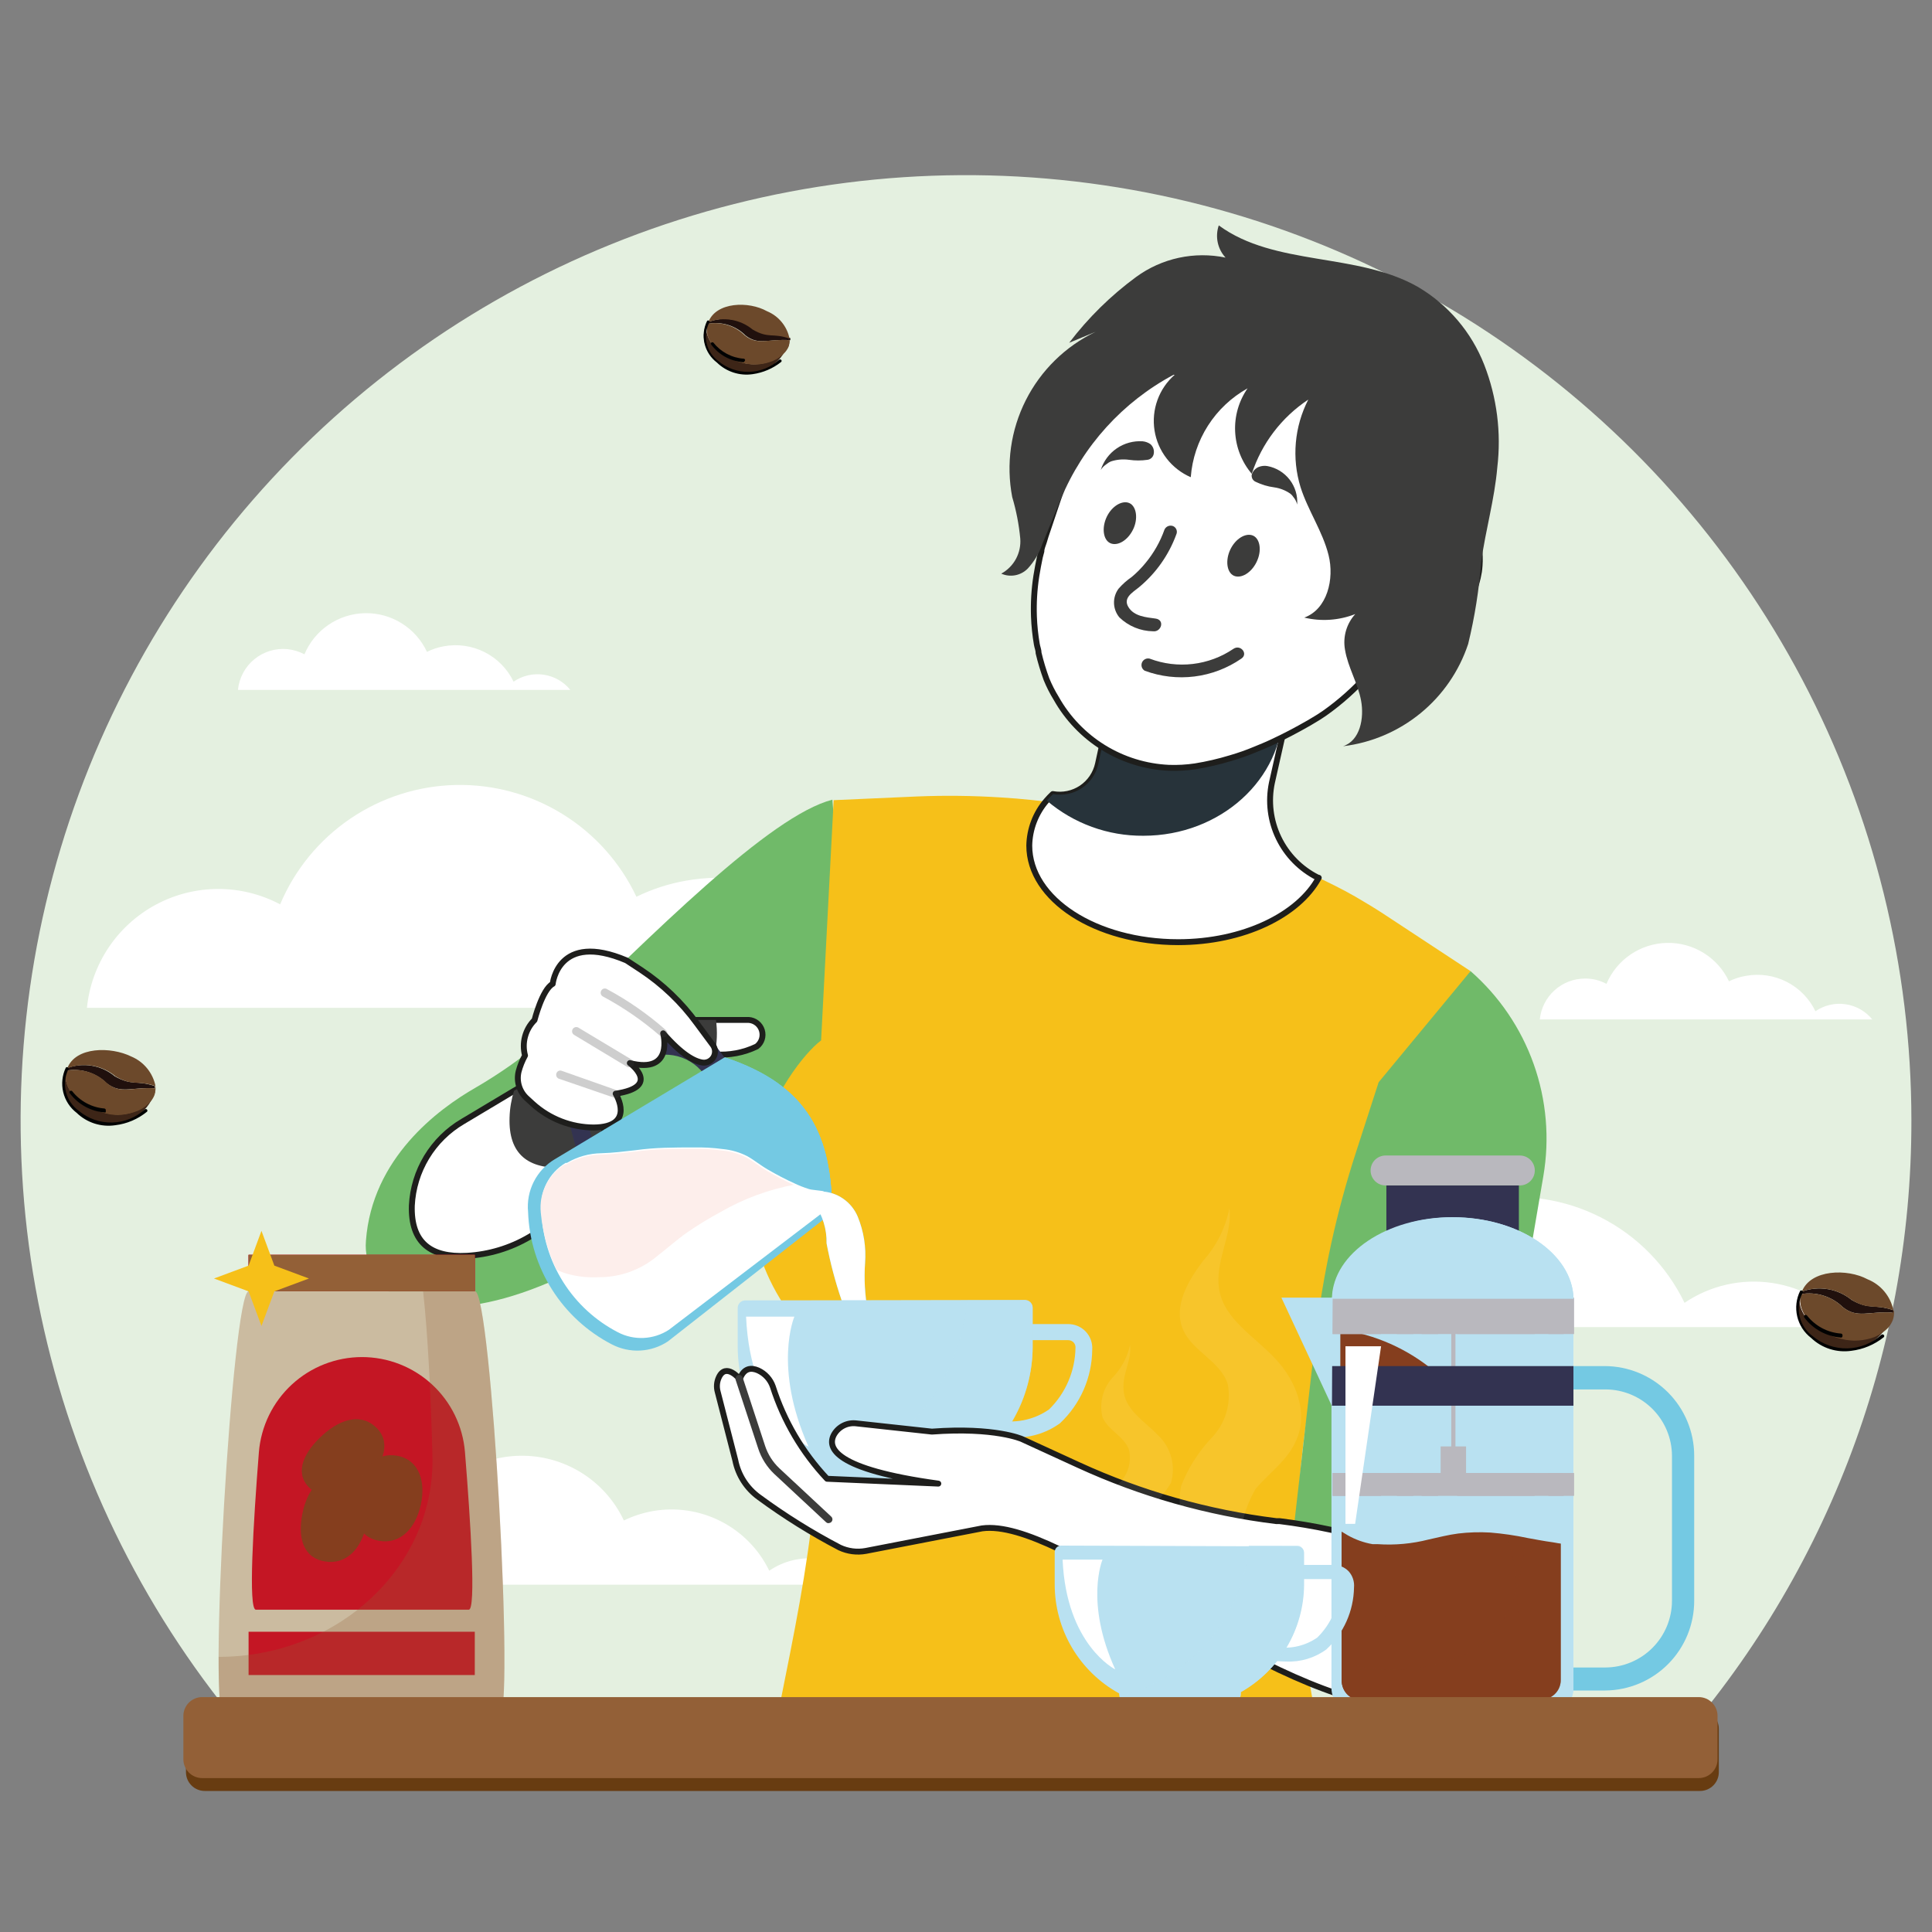<svg width="164" height="164" viewBox="0 0 164 164" fill="none" xmlns="http://www.w3.org/2000/svg">
<rect x="0" y="0" width="164" height="164" fill="#808080" stroke="none"/>
<path d="M162.251 95.106C162.276 115.099 154.817 134.376 141.341 149.144H22.659C13.882 139.504 7.586 127.87 4.315 115.249C1.045 102.628 0.899 89.4 3.889 76.71C6.88 64.019 12.917 52.249 21.479 42.417C30.041 32.584 40.87 24.986 53.029 20.279C65.187 15.572 78.31 13.899 91.26 15.403C104.211 16.908 116.6 21.545 127.356 28.914C138.112 36.282 146.91 46.161 152.99 57.694C159.07 69.228 162.249 82.069 162.251 95.106Z" fill="#E4F0E0"/>
<path d="M89.462 85.553H7.38C7.563 83.724 8.193 81.968 9.214 80.439C10.236 78.911 11.618 77.657 13.238 76.789C14.859 75.921 16.668 75.465 18.506 75.46C20.345 75.456 22.156 75.905 23.78 76.766C25.022 73.817 27.091 71.291 29.738 69.493C32.384 67.695 35.495 66.702 38.694 66.634C41.893 66.566 45.043 67.426 47.763 69.11C50.484 70.794 52.658 73.23 54.024 76.123C55.356 75.471 56.773 75.011 58.234 74.757C61.654 74.146 65.18 74.668 68.275 76.244C71.371 77.821 73.868 80.365 75.385 83.49C77.562 82.018 80.211 81.417 82.81 81.804C85.409 82.191 87.768 83.539 89.421 85.581L89.462 85.553Z" fill="white"/>
<path d="M156.989 112.654H74.907C75.09 110.825 75.72 109.069 76.741 107.54C77.763 106.012 79.145 104.758 80.765 103.89C82.386 103.022 84.195 102.566 86.033 102.562C87.872 102.557 89.683 103.006 91.307 103.867C92.538 100.895 94.607 98.345 97.262 96.529C99.918 94.714 103.044 93.711 106.261 93.643C109.477 93.575 112.643 94.444 115.373 96.146C118.103 97.847 120.278 100.307 121.633 103.224C122.965 102.572 124.382 102.112 125.843 101.858C129.263 101.242 132.791 101.762 135.888 103.339C138.984 104.916 141.48 107.463 142.994 110.591C145.173 109.118 147.825 108.516 150.426 108.904C153.027 109.291 155.388 110.639 157.044 112.682L156.989 112.654Z" fill="white"/>
<path d="M48.421 58.562H20.199C20.3 57.545 20.799 56.61 21.588 55.962C22.378 55.313 23.392 55.005 24.409 55.104C24.91 55.158 25.397 55.306 25.844 55.541C26.269 54.524 26.98 53.653 27.892 53.033C28.803 52.413 29.875 52.072 30.977 52.05C32.079 52.028 33.164 52.327 34.099 52.911C35.034 53.494 35.779 54.337 36.244 55.336C36.7 55.104 37.188 54.943 37.693 54.858C38.87 54.644 40.086 54.822 41.152 55.365C42.219 55.908 43.077 56.786 43.597 57.865C44.342 57.352 45.254 57.14 46.148 57.272C47.044 57.404 47.855 57.869 48.421 58.575V58.562Z" fill="white"/>
<path d="M158.943 86.537H130.708C130.803 85.585 131.249 84.703 131.959 84.061C132.668 83.419 133.592 83.065 134.548 83.066C135.183 83.058 135.809 83.213 136.366 83.517C136.794 82.504 137.506 81.637 138.417 81.02C139.327 80.402 140.396 80.062 141.495 80.039C142.595 80.015 143.677 80.311 144.613 80.889C145.548 81.468 146.296 82.304 146.766 83.298C147.224 83.074 147.712 82.918 148.215 82.834C149.39 82.623 150.603 82.802 151.666 83.345C152.73 83.888 153.587 84.765 154.105 85.84C154.853 85.327 155.767 85.114 156.664 85.246C157.561 85.378 158.375 85.844 158.943 86.551V86.537Z" fill="white"/>
<path d="M73.376 134.521H25.967C26.123 132.919 26.87 131.432 28.063 130.351C29.255 129.269 30.808 128.671 32.417 128.672C33.486 128.664 34.539 128.927 35.479 129.437C36.194 127.731 37.39 126.269 38.92 125.228C40.45 124.187 42.249 123.612 44.099 123.573C45.949 123.534 47.77 124.033 49.343 125.008C50.915 125.983 52.171 127.393 52.958 129.068C53.729 128.694 54.548 128.427 55.391 128.275C57.368 127.923 59.406 128.226 61.195 129.139C62.983 130.052 64.425 131.524 65.299 133.332C66.555 132.473 68.089 132.12 69.594 132.343C71.099 132.566 72.464 133.349 73.417 134.535L73.376 134.521Z" fill="white"/>
<path d="M152.875 109.853C153.513 109.744 154.167 109.787 154.785 109.98C155.402 110.172 155.966 110.508 156.429 110.96C157.672 111.957 158.643 111.274 160.72 111.424C160.734 111.357 160.734 111.287 160.72 111.219C159.08 110.659 158.738 111.219 157.194 110.358C156.612 109.879 155.915 109.561 155.172 109.434C154.429 109.307 153.666 109.376 152.957 109.634C152.918 109.702 152.89 109.776 152.875 109.853Z" fill="#20100D"/>
<path d="M155.8 113.433C153.436 112.709 152.575 111.11 152.78 110.03C152.773 109.967 152.773 109.903 152.78 109.839C151.85 111.985 153.668 113.939 155.513 114.376C156.454 114.681 157.475 114.623 158.375 114.213C159.275 113.803 159.99 113.072 160.378 112.162C159.968 113.228 158.205 114.144 155.8 113.433Z" fill="#3D2517"/>
<path d="M152.834 110.044C152.629 111.124 153.49 112.777 155.855 113.447C156.663 113.794 157.565 113.857 158.413 113.626C159.262 113.396 160.008 112.884 160.529 112.176C160.653 111.945 160.718 111.687 160.72 111.424C158.643 111.274 157.686 111.957 156.429 110.96C155.966 110.508 155.402 110.172 154.785 109.98C154.167 109.787 153.513 109.744 152.875 109.853C152.854 109.915 152.84 109.979 152.834 110.044Z" fill="#6C492B"/>
<path d="M152.957 109.634C153.666 109.376 154.429 109.307 155.172 109.434C155.915 109.561 156.612 109.879 157.194 110.358C158.738 111.26 159.08 110.659 160.72 111.219C160.602 110.635 160.34 110.089 159.958 109.631C159.577 109.173 159.087 108.817 158.533 108.595C156.811 107.666 153.695 107.748 152.957 109.634Z" fill="#6C492B"/>
<path d="M160.706 111.219C160.716 111.695 160.539 112.156 160.214 112.504C159.889 112.843 159.492 113.105 159.053 113.269C158.176 113.591 157.221 113.634 156.319 113.392C155.39 113.215 154.526 112.79 153.818 112.162C153.461 111.859 153.188 111.468 153.026 111.028C152.935 110.811 152.885 110.58 152.875 110.345C152.871 110.112 152.908 109.881 152.985 109.661C152.887 109.886 152.835 110.127 152.834 110.372C152.835 110.614 152.877 110.854 152.957 111.083C153.126 111.539 153.397 111.95 153.75 112.285C154.456 112.966 155.335 113.439 156.292 113.652C157.238 113.893 158.236 113.835 159.148 113.488C159.595 113.297 159.996 113.013 160.324 112.654C160.473 112.469 160.593 112.261 160.679 112.039C160.759 111.807 160.791 111.56 160.775 111.315L160.706 111.219Z" fill="#6C492B"/>
<path d="M157.167 114.663C156.549 114.754 155.92 114.703 155.325 114.513C154.731 114.324 154.187 114.001 153.736 113.57C153.143 113.116 152.726 112.469 152.557 111.741C152.387 111.013 152.476 110.249 152.807 109.579C152.833 109.554 152.867 109.54 152.903 109.54C152.938 109.54 152.973 109.554 152.998 109.579C153.024 109.607 153.039 109.644 153.039 109.682C153.039 109.72 153.024 109.757 152.998 109.784C152.689 110.399 152.609 111.104 152.771 111.772C152.934 112.441 153.329 113.03 153.887 113.433C154.707 114.116 155.747 114.48 156.814 114.458C157.881 114.435 158.904 114.028 159.695 113.31C159.723 113.284 159.76 113.27 159.798 113.27C159.836 113.27 159.872 113.284 159.9 113.31C159.915 113.323 159.926 113.339 159.934 113.357C159.942 113.374 159.946 113.393 159.946 113.413C159.946 113.432 159.942 113.451 159.934 113.469C159.926 113.487 159.915 113.503 159.9 113.515C159.112 114.142 158.166 114.54 157.167 114.663Z" fill="#010202"/>
<path d="M156.306 113.543C155.694 113.502 155.099 113.331 154.559 113.041C154.019 112.751 153.548 112.349 153.176 111.862C153.15 111.834 153.136 111.797 153.136 111.759C153.136 111.721 153.15 111.685 153.176 111.657C153.204 111.631 153.241 111.616 153.279 111.616C153.317 111.616 153.353 111.631 153.381 111.657C153.728 112.104 154.166 112.472 154.665 112.738C155.164 113.004 155.714 113.162 156.278 113.201C156.298 113.203 156.317 113.208 156.334 113.218C156.351 113.227 156.365 113.24 156.377 113.255C156.389 113.271 156.397 113.289 156.401 113.308C156.405 113.326 156.405 113.346 156.401 113.365C156.41 113.401 156.406 113.439 156.388 113.472C156.37 113.505 156.341 113.53 156.306 113.543Z" fill="#010202"/>
<path d="M5.631 90.883C6.244 90.775 6.874 90.815 7.469 91.001C8.063 91.186 8.605 91.511 9.047 91.949C10.264 92.906 11.193 92.25 13.147 92.387V92.195C11.576 91.662 11.248 92.195 9.758 91.375C9.199 90.904 8.524 90.591 7.803 90.469C7.082 90.346 6.342 90.418 5.658 90.678L5.631 90.883Z" fill="#20100D"/>
<path d="M8.501 94.3C6.232 93.617 5.398 92.072 5.59 91.02C5.585 90.961 5.585 90.901 5.59 90.842C4.715 92.92 6.464 94.765 8.323 95.216C9.228 95.507 10.208 95.449 11.073 95.055C11.938 94.661 12.624 93.958 12.997 93.084C12.495 93.764 11.777 94.255 10.961 94.476C10.145 94.697 9.277 94.635 8.501 94.3Z" fill="#3D2517"/>
<path d="M5.59 91.061C5.398 92.113 6.232 93.658 8.501 94.341C9.277 94.676 10.145 94.738 10.961 94.517C11.777 94.296 12.495 93.805 12.997 93.125C13.121 92.898 13.187 92.645 13.188 92.387C11.193 92.25 10.264 92.92 9.088 91.949C8.647 91.51 8.106 91.183 7.511 90.997C6.916 90.812 6.285 90.773 5.672 90.883L5.59 91.061Z" fill="#6C492B"/>
<path d="M5.713 90.678C6.396 90.418 7.137 90.346 7.858 90.468C8.579 90.591 9.254 90.904 9.813 91.375C11.302 92.236 11.63 91.662 13.202 92.195C13.09 91.639 12.843 91.12 12.483 90.681C12.123 90.243 11.662 89.899 11.138 89.681C9.416 88.833 6.423 88.833 5.713 90.678Z" fill="#6C492B"/>
<path d="M13.175 92.195C13.18 92.428 13.143 92.659 13.065 92.879C12.972 93.083 12.847 93.272 12.696 93.439C12.386 93.764 12.008 94.016 11.589 94.177C10.733 94.483 9.805 94.526 8.924 94.3C8.032 94.121 7.203 93.711 6.519 93.111C6.178 92.815 5.915 92.44 5.754 92.018C5.669 91.809 5.618 91.587 5.603 91.362C5.605 91.134 5.642 90.908 5.713 90.692C5.627 90.91 5.581 91.141 5.576 91.375C5.578 91.607 5.615 91.838 5.685 92.059C5.843 92.502 6.106 92.9 6.451 93.22C7.145 93.85 7.994 94.284 8.911 94.478C9.816 94.711 10.773 94.654 11.644 94.314C12.082 94.14 12.471 93.864 12.778 93.507C12.927 93.339 13.042 93.144 13.12 92.933C13.188 92.708 13.216 92.472 13.202 92.236L13.175 92.195Z" fill="#6C492B"/>
<path d="M9.785 95.516C9.195 95.604 8.591 95.555 8.023 95.373C7.454 95.19 6.935 94.879 6.505 94.464C5.935 94.026 5.532 93.406 5.366 92.706C5.199 92.007 5.278 91.272 5.59 90.624C5.615 90.599 5.65 90.585 5.685 90.585C5.721 90.585 5.756 90.599 5.781 90.624C5.806 90.649 5.82 90.683 5.82 90.719C5.82 90.755 5.806 90.789 5.781 90.815C5.502 91.411 5.441 92.087 5.608 92.723C5.776 93.36 6.161 93.918 6.697 94.3C7.488 94.961 8.493 95.311 9.524 95.286C10.555 95.261 11.542 94.862 12.3 94.163C12.328 94.145 12.361 94.137 12.394 94.141C12.427 94.146 12.458 94.162 12.479 94.187C12.501 94.213 12.513 94.245 12.513 94.278C12.513 94.311 12.5 94.344 12.478 94.368C11.707 94.999 10.774 95.397 9.785 95.516Z" fill="#010202"/>
<path d="M8.938 94.437C8.349 94.398 7.776 94.233 7.257 93.952C6.738 93.671 6.286 93.282 5.931 92.81C5.906 92.785 5.892 92.751 5.892 92.715C5.892 92.679 5.906 92.645 5.931 92.619C5.958 92.597 5.992 92.585 6.027 92.585C6.062 92.585 6.096 92.597 6.123 92.619C6.452 93.041 6.864 93.389 7.335 93.644C7.805 93.897 8.323 94.051 8.856 94.095C8.875 94.097 8.894 94.102 8.911 94.112C8.928 94.121 8.943 94.134 8.955 94.149C8.966 94.165 8.974 94.183 8.979 94.201C8.983 94.22 8.983 94.24 8.979 94.259C8.979 94.259 9.006 94.423 8.938 94.437Z" fill="#010202"/>
<path d="M60.133 27.484C60.698 27.382 61.279 27.418 61.826 27.59C62.373 27.761 62.871 28.062 63.277 28.468C64.384 29.356 65.245 28.741 67.09 28.878V28.7C65.641 28.194 65.327 28.7 63.96 27.935C63.433 27.503 62.801 27.22 62.128 27.114C61.456 27.008 60.767 27.084 60.133 27.333C60.129 27.383 60.129 27.434 60.133 27.484Z" fill="#20100D"/>
<path d="M62.703 30.668C60.598 30.039 59.833 28.604 59.969 27.648C59.963 27.593 59.963 27.538 59.969 27.484C59.149 29.397 60.762 31.092 62.443 31.515C63.277 31.783 64.18 31.73 64.977 31.366C65.773 31.001 66.405 30.353 66.748 29.547C66.29 30.152 65.646 30.589 64.915 30.792C64.184 30.994 63.407 30.951 62.703 30.668Z" fill="#3D2517"/>
<path d="M60.024 27.648C59.833 28.604 60.598 30.039 62.757 30.668C63.468 30.964 64.257 31.015 65 30.812C65.743 30.609 66.396 30.164 66.857 29.547C66.97 29.342 67.031 29.112 67.035 28.878C65.19 28.741 64.302 29.356 63.222 28.468C62.814 28.065 62.316 27.766 61.77 27.594C61.223 27.423 60.643 27.385 60.079 27.484C60.079 27.484 60.038 27.579 60.024 27.648Z" fill="#6C492B"/>
<path d="M60.133 27.333C60.761 27.102 61.439 27.04 62.098 27.153C62.758 27.266 63.376 27.549 63.892 27.976C65.258 28.768 65.573 28.235 67.021 28.741C66.918 28.227 66.689 27.745 66.355 27.34C66.022 26.935 65.593 26.618 65.108 26.418C63.55 25.543 60.789 25.625 60.133 27.333Z" fill="#6C492B"/>
<path d="M66.967 28.7C66.971 28.91 66.934 29.119 66.857 29.315C66.778 29.505 66.667 29.681 66.529 29.834C66.241 30.134 65.891 30.367 65.504 30.518C64.715 30.805 63.856 30.843 63.044 30.627C62.222 30.466 61.458 30.089 60.83 29.534C60.521 29.262 60.282 28.92 60.133 28.536C60.056 28.34 60.009 28.132 59.997 27.921C60.011 27.719 60.057 27.521 60.133 27.333C60.055 27.535 60.009 27.747 59.997 27.962C59.999 28.181 60.036 28.398 60.106 28.604C60.261 29.008 60.504 29.372 60.817 29.67C61.452 30.248 62.231 30.644 63.072 30.818C63.912 31.028 64.797 30.965 65.6 30.641C66 30.48 66.356 30.227 66.639 29.903C66.781 29.743 66.893 29.557 66.967 29.356C67.02 29.141 67.02 28.916 66.967 28.7Z" fill="#6C492B"/>
<path d="M63.892 31.761C63.344 31.841 62.786 31.794 62.26 31.623C61.734 31.452 61.254 31.163 60.858 30.777C60.329 30.376 59.957 29.803 59.805 29.157C59.653 28.511 59.73 27.833 60.024 27.238C60.034 27.226 60.047 27.217 60.061 27.21C60.075 27.204 60.091 27.201 60.106 27.201C60.122 27.201 60.137 27.204 60.151 27.21C60.165 27.217 60.178 27.226 60.188 27.238C60.209 27.262 60.221 27.294 60.221 27.326C60.221 27.359 60.209 27.391 60.188 27.415C59.919 27.962 59.851 28.587 59.996 29.179C60.141 29.771 60.489 30.293 60.981 30.654C61.708 31.261 62.63 31.585 63.577 31.565C64.524 31.544 65.432 31.182 66.133 30.545C66.145 30.533 66.158 30.523 66.174 30.517C66.189 30.511 66.205 30.507 66.222 30.507C66.239 30.507 66.255 30.511 66.27 30.517C66.285 30.523 66.299 30.533 66.311 30.545C66.323 30.556 66.332 30.57 66.339 30.586C66.345 30.601 66.349 30.617 66.349 30.634C66.349 30.651 66.345 30.667 66.339 30.682C66.332 30.697 66.323 30.711 66.311 30.723C65.612 31.279 64.776 31.638 63.892 31.761Z" fill="#010202"/>
<path d="M63.113 30.75C62.577 30.713 62.055 30.561 61.583 30.304C61.111 30.047 60.701 29.691 60.379 29.26C60.358 29.236 60.347 29.204 60.347 29.172C60.347 29.139 60.358 29.108 60.379 29.083C60.405 29.064 60.436 29.054 60.468 29.054C60.5 29.054 60.531 29.064 60.557 29.083C60.869 29.477 61.26 29.803 61.705 30.038C62.149 30.273 62.638 30.413 63.14 30.449C63.156 30.451 63.172 30.456 63.186 30.464C63.2 30.472 63.213 30.482 63.223 30.495C63.233 30.508 63.241 30.522 63.245 30.538C63.25 30.553 63.251 30.57 63.249 30.586C63.249 30.586 63.167 30.75 63.113 30.75Z" fill="#010202"/>
<path d="M129.464 114.39C129.625 114.338 129.774 114.254 129.902 114.144L129.464 114.39Z" fill="#333351"/>
<path d="M107.693 118.025H107.037C107.255 118.053 107.476 118.053 107.693 118.025Z" fill="#333351"/>
<path d="M72.433 90.2C56.033 105.548 45.811 110.14 39.633 110.837C37.796 111.098 35.922 110.92 34.167 110.317C33.179 109.929 32.344 109.233 31.785 108.331C31.226 107.43 30.973 106.372 31.064 105.315C31.584 98.318 37.16 94.163 40.385 92.318C42.437 91.124 44.381 89.752 46.193 88.218C55.569 79.103 65.327 69.263 70.657 67.882L71.723 81.317L72.433 90.2Z" fill="#70BA69"/>
<path d="M64.233 88.833C63.124 89.366 61.894 89.597 60.666 89.503C60.188 89.503 59.655 89.503 59.067 89.503L57.769 86.578H63.55C63.806 86.594 64.051 86.688 64.252 86.847C64.453 87.007 64.6 87.223 64.675 87.469C64.749 87.714 64.747 87.976 64.668 88.22C64.589 88.464 64.437 88.678 64.233 88.833Z" fill="white" stroke="#1E1E1C" stroke-width="0.5" stroke-linecap="round" stroke-linejoin="round"/>
<path d="M60.666 89.503C60.188 89.503 59.655 89.503 59.067 89.503L57.769 86.578H60.776C60.91 87.552 60.873 88.542 60.666 89.503Z" fill="#3C3C3B"/>
<path d="M124.831 82.437C123.465 84.692 122.235 86.947 121.128 89.271C117.906 96.289 115.228 103.544 113.119 110.973C112.075 114.356 111.299 117.815 110.796 121.319C110.714 121.934 110.632 122.563 110.563 123.191C109.807 129.741 110.009 136.366 111.165 142.858L112.258 149.021H65.354C67.623 137.022 70.356 126.909 69.167 114.035C58.138 102.596 66.967 90.364 69.7 88.314L70.766 67.923L77.845 67.609C80.214 67.513 82.586 67.541 84.952 67.691C86.756 67.8 88.546 67.992 90.323 68.251C91.075 68.361 91.84 68.484 92.592 68.62C95.563 69.162 98.494 69.901 101.366 70.834L105.739 72.201C108.34 72.953 110.866 73.946 113.283 75.167C113.884 75.467 114.472 75.782 115.046 76.11C115.866 76.588 116.686 77.08 117.479 77.599L117.602 77.681L124.831 82.437Z" fill="#F6C019"/>
<path d="M124.831 82.437C127.264 84.566 129.109 87.284 130.191 90.33C131.272 93.376 131.554 96.649 131.009 99.835L123.697 142.653L108.951 137.336L111.684 113.42C112.304 108.151 113.439 102.955 115.073 97.908L117.028 91.867L124.831 82.437Z" fill="#70BA69"/>
<path d="M51.346 93.002C51.317 95.885 50.479 98.703 48.927 101.133C47.925 102.719 46.56 104.043 44.943 104.994C43.327 105.945 41.506 106.495 39.633 106.6C36.558 106.764 34.864 105.479 34.959 102.336C35.031 100.882 35.463 99.469 36.217 98.223C36.971 96.978 38.023 95.939 39.278 95.202L43.597 92.619L45.578 91.444L51.346 93.002Z" fill="white" stroke="#1E1E1C" stroke-width="0.5" stroke-linecap="round" stroke-linejoin="round"/>
<path d="M51.346 93.002C51.344 94.985 50.94 96.947 50.157 98.769C49.428 98.958 48.681 99.073 47.929 99.111C44.84 99.275 43.146 97.99 43.255 94.847C43.278 94.081 43.407 93.322 43.638 92.592L45.619 91.416L51.346 93.002Z" fill="#3C3C3B"/>
<path d="M61.5 89.763L59.723 91.129C59.093 90.307 58.174 89.754 57.152 89.582C56.13 89.409 55.081 89.63 54.216 90.2L51.838 91.772C51.126 92.242 50.579 92.923 50.273 93.719C49.967 94.516 49.917 95.387 50.129 96.213L50.239 96.596L48.872 97.389L48.298 95.216C48.072 94.377 48.119 93.488 48.431 92.678C48.743 91.867 49.304 91.177 50.034 90.706L55.022 87.467C55.867 86.924 56.883 86.71 57.876 86.866C58.868 87.022 59.769 87.537 60.407 88.314L61.5 89.763Z" fill="#333351"/>
<path d="M45.223 93.699L44.745 93.261C44.427 92.98 44.192 92.618 44.064 92.214C43.937 91.809 43.922 91.378 44.02 90.965C44.146 90.489 44.33 90.03 44.567 89.599C44.426 89.071 44.426 88.515 44.568 87.987C44.709 87.46 44.987 86.978 45.373 86.592C45.373 86.592 46.029 83.995 46.918 83.517C46.918 83.517 47.355 79.048 53.177 81.522L54.407 82.328C56.246 83.545 57.852 85.082 59.149 86.865L60.516 88.71C60.623 88.858 60.684 89.033 60.693 89.215C60.702 89.396 60.659 89.576 60.568 89.734C60.477 89.891 60.342 90.019 60.18 90.102C60.018 90.184 59.836 90.219 59.655 90.2C58.931 90.104 57.851 89.503 56.293 87.713C56.293 87.713 57.236 91.198 53.464 90.241C53.464 90.241 56.197 92.25 52.261 92.838C52.261 92.838 54.024 95.68 50.389 95.708C48.479 95.697 46.639 94.981 45.223 93.699Z" fill="white" stroke="#1E1E1C" stroke-width="0.5" stroke-linecap="round" stroke-linejoin="round"/>
<g style="mix-blend-mode:multiply" opacity="0.5">
<g style="mix-blend-mode:multiply" opacity="0.5">
<path d="M56.293 88.054C56.2 88.05 56.112 88.011 56.047 87.945C54.552 86.645 52.916 85.517 51.168 84.583C51.087 84.537 51.028 84.461 51.002 84.372C50.977 84.282 50.987 84.186 51.031 84.105C51.052 84.062 51.08 84.024 51.116 83.993C51.151 83.962 51.193 83.939 51.238 83.925C51.283 83.911 51.33 83.906 51.377 83.911C51.424 83.916 51.469 83.931 51.51 83.954C53.321 84.926 55.013 86.105 56.553 87.467C56.617 87.535 56.653 87.626 56.653 87.719C56.653 87.814 56.617 87.904 56.553 87.972C56.48 88.032 56.387 88.061 56.293 88.054Z" fill="#3C3C3B"/>
</g>
</g>
<g style="mix-blend-mode:multiply" opacity="0.5">
<g style="mix-blend-mode:multiply" opacity="0.5">
<path d="M53.464 90.583C53.401 90.596 53.336 90.596 53.273 90.583L48.735 87.849C48.654 87.8 48.595 87.721 48.572 87.629C48.549 87.537 48.563 87.439 48.612 87.357C48.661 87.276 48.741 87.217 48.833 87.194C48.925 87.171 49.023 87.185 49.104 87.234L53.655 89.968C53.695 89.993 53.729 90.025 53.756 90.064C53.783 90.102 53.802 90.145 53.812 90.191C53.822 90.237 53.824 90.284 53.815 90.33C53.807 90.376 53.79 90.42 53.765 90.46C53.729 90.504 53.682 90.538 53.63 90.559C53.577 90.581 53.52 90.589 53.464 90.583Z" fill="#3C3C3B"/>
</g>
</g>
<g style="mix-blend-mode:multiply" opacity="0.5">
<g style="mix-blend-mode:multiply" opacity="0.5">
<path d="M52.261 93.179H52.138L47.437 91.567C47.351 91.533 47.281 91.467 47.243 91.383C47.205 91.299 47.201 91.203 47.232 91.116C47.246 91.071 47.269 91.029 47.299 90.993C47.33 90.957 47.367 90.928 47.41 90.908C47.452 90.887 47.498 90.876 47.545 90.874C47.592 90.872 47.639 90.88 47.683 90.897L52.371 92.551C52.445 92.581 52.507 92.636 52.546 92.706C52.585 92.775 52.6 92.856 52.587 92.936C52.575 93.015 52.535 93.088 52.476 93.142C52.417 93.196 52.341 93.228 52.261 93.234V93.179Z" fill="#3C3C3B"/>
</g>
</g>
<path d="M70.643 102.937L56.689 113.871C55.991 114.333 55.181 114.599 54.345 114.643C53.509 114.686 52.676 114.504 51.933 114.117C49.858 113.043 48.106 111.437 46.858 109.463C45.609 107.489 44.908 105.217 44.827 102.883C44.741 101.997 44.908 101.106 45.31 100.312C45.712 99.518 46.331 98.855 47.095 98.4L61.5 89.763C68.771 92.168 70.588 96.528 70.643 102.937Z" fill="#74C9E3"/>
<path d="M70.643 102.937C59.71 100.764 61.555 89.763 61.555 89.763C68.771 92.168 70.588 96.528 70.643 102.937Z" fill="#74C9E3"/>
<g style="mix-blend-mode:multiply">
<path d="M70.643 102.937C59.71 100.764 61.555 89.763 61.555 89.763C68.771 92.168 70.588 96.528 70.643 102.937Z" fill="#74C9E3"/>
</g>
<path d="M69.7 101.133C70.372 101.156 71.023 101.371 71.576 101.754C72.129 102.137 72.559 102.671 72.816 103.293C73.322 104.535 73.533 105.878 73.431 107.215C73.339 108.554 73.412 109.899 73.65 111.219C74.005 112.668 74.852 114.021 74.784 115.511L71.75 115.36C72.094 113.709 71.99 111.997 71.449 110.399C70.906 108.815 70.477 107.193 70.165 105.548C70.192 104.35 69.833 103.176 69.14 102.199" fill="#74C9E3"/>
<path d="M69.7 101.133C70.372 101.156 71.023 101.371 71.576 101.754C72.129 102.137 72.559 102.671 72.816 103.293C73.322 104.535 73.533 105.878 73.431 107.215C73.339 108.554 73.412 109.899 73.65 111.219C74.005 112.668 74.852 114.021 74.784 115.511L71.75 115.36C72.094 113.709 71.99 111.997 71.449 110.399C70.906 108.815 70.477 107.193 70.165 105.548C70.192 104.35 69.833 103.176 69.14 102.199" fill="white"/>
<path d="M68.648 100.928C68.222 100.793 67.807 100.628 67.404 100.436C66.652 100.095 65.928 99.712 65.217 99.302C64.507 98.892 64.042 98.482 63.427 98.14C62.779 97.811 62.074 97.607 61.35 97.539C60.539 97.432 59.721 97.386 58.903 97.402C57.25 97.402 55.596 97.402 53.956 97.635C52.986 97.744 52.015 97.867 51.031 97.894C50.006 97.909 49.003 98.192 48.12 98.714H48.011C47.314 99.132 46.751 99.739 46.388 100.465C46.025 101.192 45.877 102.007 45.961 102.814C46.033 104.95 46.672 107.027 47.813 108.834C48.954 110.64 50.555 112.11 52.453 113.092C53.126 113.443 53.881 113.609 54.64 113.573C55.398 113.537 56.134 113.3 56.771 112.887L69.987 102.814C69.987 102.24 69.987 101.666 69.919 101.133C69.7 101.051 68.921 101.024 68.648 100.928Z" fill="white"/>
<path d="M47.232 107.762C47.511 107.908 47.804 108.027 48.107 108.117C48.995 108.367 49.919 108.469 50.84 108.418C52.662 108.424 54.426 107.78 55.815 106.6C56.662 105.944 57.455 105.233 58.329 104.618C59.235 103.993 60.175 103.418 61.145 102.896C63.1 101.762 65.236 100.972 67.459 100.559H67.349C66.598 100.218 65.873 99.835 65.163 99.425C64.452 99.015 63.987 98.605 63.372 98.263C62.724 97.934 62.019 97.73 61.295 97.662C60.484 97.555 59.666 97.509 58.849 97.525C57.195 97.525 55.541 97.525 53.901 97.758C52.931 97.867 51.961 97.99 50.977 98.017C49.952 98.032 48.948 98.315 48.066 98.837H47.956C47.26 99.255 46.697 99.862 46.334 100.588C45.97 101.315 45.822 102.13 45.906 102.937C46.061 104.611 46.51 106.244 47.232 107.762Z" fill="#FDEEEB"/>
<path d="M85.881 122.016C85.345 122.016 84.811 121.97 84.282 121.879L84.501 120.513C85.278 120.695 86.086 120.711 86.87 120.56C87.654 120.409 88.397 120.095 89.052 119.638C90.458 118.261 91.264 116.385 91.293 114.417C91.301 114.336 91.292 114.254 91.266 114.176C91.24 114.098 91.198 114.027 91.143 113.966C91.085 113.901 91.013 113.849 90.933 113.814C90.853 113.778 90.766 113.76 90.678 113.761H85.458V112.395H90.678C90.958 112.394 91.234 112.451 91.49 112.562C91.747 112.672 91.978 112.835 92.169 113.039C92.36 113.242 92.507 113.483 92.601 113.746C92.695 114.009 92.733 114.289 92.715 114.568C92.705 115.739 92.458 116.897 91.988 117.971C91.518 119.044 90.836 120.011 89.981 120.813C88.794 121.675 87.346 122.1 85.881 122.016Z" fill="#B9E1F1"/>
<path d="M63.277 110.386C63.19 110.384 63.104 110.4 63.023 110.432C62.943 110.464 62.87 110.512 62.809 110.574C62.747 110.635 62.699 110.708 62.667 110.788C62.635 110.869 62.619 110.955 62.621 111.042V114.322C62.626 116.56 63.233 118.755 64.377 120.679C65.522 122.602 67.162 124.183 69.126 125.255C69.126 125.59 69.258 125.911 69.493 126.149C69.729 126.387 70.049 126.522 70.383 126.526H80.087C80.254 126.526 80.42 126.493 80.574 126.428C80.729 126.363 80.868 126.268 80.986 126.148C81.103 126.028 81.195 125.887 81.256 125.731C81.318 125.575 81.348 125.409 81.344 125.241V125.132C83.261 124.042 84.854 122.463 85.963 120.557C87.072 118.651 87.657 116.486 87.658 114.281V111.001C87.658 110.913 87.641 110.827 87.607 110.746C87.573 110.666 87.523 110.593 87.461 110.532C87.399 110.471 87.325 110.423 87.244 110.391C87.162 110.358 87.076 110.343 86.988 110.345L63.277 110.386Z" fill="#B9E1F1"/>
<g style="mix-blend-mode:multiply" opacity="0.67">
<path d="M86.988 110.386C87.076 110.384 87.162 110.4 87.244 110.432C87.325 110.464 87.399 110.512 87.461 110.573C87.523 110.634 87.573 110.707 87.607 110.787C87.641 110.868 87.658 110.954 87.658 111.042V114.322C87.657 116.527 87.072 118.692 85.963 120.598C84.854 122.504 83.261 124.083 81.344 125.173V125.282C81.348 125.45 81.318 125.616 81.256 125.772C81.195 125.928 81.103 126.07 80.986 126.189C80.868 126.309 80.729 126.404 80.574 126.469C80.42 126.534 80.254 126.567 80.087 126.567H70.383C70.052 126.556 69.737 126.425 69.495 126.198C69.353 126.051 69.245 125.873 69.181 125.679L70.547 125.173C73.691 124.079 76.454 122.103 78.504 119.48C80.554 116.858 81.806 113.701 82.109 110.386H86.988Z" fill="#B9E1F1"/>
</g>
<path d="M67.431 111.766H63.331C63.714 120.362 68.634 122.809 68.634 122.809C65.6 116.03 67.431 111.766 67.431 111.766Z" fill="white"/>
<path d="M108.623 129.123H108.349C102.544 128.411 96.883 126.807 91.567 124.367L86.742 122.153C86.742 122.153 84.46 121.128 79.103 121.524L72.707 120.827C72.334 120.778 71.955 120.84 71.617 121.005C71.279 121.171 70.997 121.432 70.807 121.756C70.165 122.891 70.807 124.722 79.649 125.938L70.206 125.528C68.106 123.294 66.533 120.618 65.6 117.697C65.495 117.398 65.331 117.122 65.117 116.888C64.904 116.653 64.645 116.463 64.356 116.331C63.796 116.085 63.154 116.085 62.798 117.069C62.798 117.069 61.623 115.62 61.022 116.918C60.841 117.308 60.807 117.75 60.926 118.162L62.416 123.957C62.666 125.223 63.389 126.347 64.438 127.1C66.605 128.693 68.889 130.118 71.272 131.364C71.966 131.69 72.745 131.79 73.499 131.651L83.367 129.738C90.077 128.836 106.135 143.404 118.203 144.88C118.979 144.967 119.764 144.898 120.513 144.677C121.262 144.457 121.96 144.088 122.564 143.594C123.169 143.1 123.669 142.491 124.035 141.801C124.401 141.111 124.625 140.355 124.695 139.578L125.187 134.193C120.001 131.555 114.396 129.839 108.623 129.123Z" fill="white" stroke="#1E1E1C" stroke-width="0.5" stroke-linecap="round" stroke-linejoin="round"/>
<path d="M70.342 129.3C70.262 129.3 70.185 129.271 70.124 129.218L65.723 125.118C65.093 124.52 64.623 123.773 64.356 122.945L62.443 117.123C62.421 117.044 62.43 116.958 62.468 116.885C62.506 116.811 62.57 116.755 62.648 116.727C62.688 116.714 62.729 116.709 62.77 116.713C62.812 116.716 62.852 116.728 62.889 116.747C62.926 116.766 62.959 116.792 62.985 116.824C63.012 116.856 63.032 116.892 63.044 116.932L64.944 122.727C65.183 123.456 65.601 124.114 66.16 124.64L70.561 128.74C70.608 128.783 70.641 128.84 70.656 128.902C70.67 128.964 70.665 129.03 70.641 129.089C70.618 129.149 70.576 129.199 70.523 129.235C70.469 129.27 70.406 129.288 70.342 129.287V129.3Z" fill="#3C3C3B"/>
<path d="M111.944 74.511C110.222 77.681 105.534 79.977 100.013 79.977C93.029 79.977 87.371 76.342 87.371 71.777C87.398 70.374 87.915 69.025 88.833 67.964C89 67.768 89.178 67.581 89.366 67.404C90.215 67.558 91.09 67.376 91.807 66.897C92.523 66.417 93.025 65.678 93.207 64.835L95.052 56.348L108.855 59.313L109.538 59.464L107.967 66.447C107.637 68.026 107.837 69.669 108.537 71.122C109.236 72.575 110.395 73.756 111.834 74.483L111.944 74.511Z" fill="white" stroke="#1E1E1C" stroke-width="0.5" stroke-linecap="round" stroke-linejoin="round"/>
<path d="M108.896 60.229C108.896 66.147 103.593 70.944 97.061 70.944C94.058 70.969 91.147 69.911 88.861 67.964C89.028 67.768 89.206 67.581 89.394 67.404C90.242 67.558 91.117 67.376 91.834 66.897C92.551 66.417 93.053 65.678 93.234 64.835L95.079 56.348L108.855 59.313C108.882 59.614 108.896 59.928 108.896 60.229Z" fill="#27333A"/>
<path d="M125.542 48.53C124.599 54.325 118.968 53.177 118.968 53.177C117.387 56.103 115.151 58.624 112.436 60.543C112.039 60.817 111.807 60.953 111.807 60.953L111.124 61.363C110.03 61.992 108.978 62.539 107.98 63.003C107.488 63.236 107.01 63.427 106.545 63.618C105.863 63.904 105.165 64.151 104.454 64.356C103.469 64.656 102.465 64.889 101.448 65.053C100.71 65.161 99.965 65.203 99.22 65.176C97.255 65.086 95.346 64.497 93.672 63.464C91.998 62.431 90.615 60.988 89.653 59.272C89.336 58.758 89.062 58.219 88.833 57.66C88.567 56.936 88.343 56.196 88.164 55.446C88.164 55.186 88.054 54.94 88.013 54.694C87.878 53.912 87.796 53.122 87.767 52.33C87.727 51.178 87.795 50.025 87.972 48.886C88.054 48.353 88.164 47.806 88.273 47.273L88.396 46.808C88.396 46.535 88.533 46.262 88.615 45.988C88.697 45.715 88.806 45.332 88.929 45.004L89.585 43.05C90.323 40.904 91.034 38.772 91.608 36.599C92.428 33.47 94.929 30.654 97.307 28.399C98.814 26.91 100.572 25.698 102.5 24.819C105.185 23.762 108.082 23.36 110.953 23.645C113.824 23.93 116.585 24.895 119.009 26.459C125.446 30.805 124.736 38.062 121.551 44.048C126.499 42.722 125.542 48.53 125.542 48.53Z" fill="white" stroke="#1E1E1C" stroke-width="0.5" stroke-miterlimit="10"/>
<path d="M94.956 49.965C95.282 49.592 95.654 49.261 96.063 48.981C96.492 48.623 96.885 48.225 97.238 47.792C97.939 46.947 98.485 45.985 98.851 44.95C98.914 44.816 99.025 44.712 99.163 44.658C99.3 44.605 99.453 44.607 99.589 44.663C99.653 44.692 99.71 44.734 99.758 44.785C99.806 44.837 99.843 44.898 99.867 44.964C99.891 45.03 99.902 45.1 99.899 45.17C99.896 45.241 99.879 45.31 99.849 45.373C99.208 47.122 98.114 48.67 96.678 49.856C96.118 50.307 95.311 50.758 95.79 51.537C96.268 52.316 97.266 52.398 98.086 52.507C98.906 52.617 98.578 53.669 97.881 53.587C96.814 53.573 95.792 53.152 95.024 52.412C94.739 52.072 94.576 51.645 94.564 51.2C94.551 50.756 94.69 50.321 94.956 49.965Z" fill="#3C3C3B"/>
<path d="M106.737 47.546C106.354 48.489 105.507 49.091 104.851 48.913C104.195 48.735 103.99 47.738 104.372 46.795C104.755 45.852 105.602 45.25 106.258 45.428C106.914 45.606 107.133 46.603 106.737 47.546Z" fill="#3C3C3B"/>
<path d="M96.254 44.786C95.858 45.742 95.024 46.33 94.368 46.152C93.712 45.975 93.494 44.991 93.876 44.034C94.259 43.077 95.12 42.49 95.762 42.667C96.405 42.845 96.637 43.843 96.254 44.786Z" fill="#3C3C3B"/>
<path d="M97.662 37.706C97.465 37.566 97.234 37.482 96.992 37.46C96.213 37.409 95.439 37.621 94.795 38.062C94.151 38.503 93.673 39.148 93.439 39.893C93.568 39.689 93.741 39.516 93.945 39.387C94.051 39.297 94.171 39.223 94.3 39.169C94.798 39.006 95.326 38.959 95.844 39.032C96.361 39.106 96.886 39.106 97.402 39.032C97.534 39.016 97.657 38.959 97.753 38.867C97.849 38.776 97.913 38.657 97.935 38.526C97.965 38.378 97.955 38.224 97.907 38.08C97.859 37.937 97.775 37.808 97.662 37.706Z" fill="#3C3C3B"/>
<path d="M106.86 39.633C107.095 39.543 107.35 39.519 107.598 39.565C108.344 39.707 109.012 40.118 109.476 40.72C109.94 41.322 110.166 42.073 110.112 42.831C110.058 42.6 109.951 42.385 109.798 42.203C109.726 42.087 109.633 41.985 109.525 41.902C109.117 41.62 108.649 41.438 108.158 41.369C107.617 41.299 107.091 41.142 106.6 40.904C106.479 40.856 106.378 40.766 106.316 40.652C106.253 40.537 106.233 40.404 106.258 40.276C106.305 40.131 106.383 39.998 106.487 39.887C106.591 39.776 106.718 39.689 106.86 39.633Z" fill="#3C3C3B"/>
<path d="M104.7 55.077C103.67 55.776 102.486 56.216 101.249 56.361C100.012 56.506 98.758 56.352 97.594 55.91C97.463 55.877 97.325 55.892 97.205 55.953C97.084 56.013 96.99 56.115 96.938 56.239C96.887 56.364 96.882 56.503 96.924 56.631C96.967 56.758 97.054 56.867 97.17 56.935C98.519 57.435 99.968 57.602 101.395 57.424C102.822 57.246 104.186 56.726 105.37 55.91C105.985 55.5 105.302 54.667 104.7 55.077Z" fill="#3C3C3B"/>
<path d="M125.993 30.969C124.91 28.195 122.928 25.866 120.362 24.354C115.183 21.402 108.226 22.632 103.457 19.133C103.298 19.599 103.267 20.098 103.368 20.579C103.469 21.06 103.698 21.505 104.031 21.867C102.722 21.595 101.371 21.601 100.064 21.883C98.758 22.166 97.525 22.719 96.446 23.507C94.293 25.088 92.378 26.971 90.76 29.096L93.002 28.167C90.44 29.395 88.356 31.437 87.076 33.973C85.795 36.51 85.39 39.398 85.922 42.189C86.265 43.339 86.494 44.52 86.606 45.715C86.653 46.314 86.526 46.914 86.24 47.443C85.954 47.972 85.521 48.406 84.993 48.694C85.369 48.861 85.786 48.908 86.189 48.83C86.592 48.752 86.962 48.552 87.248 48.257C87.804 47.649 88.228 46.933 88.492 46.152L90.05 42.367C91.921 37.849 95.303 34.12 99.616 31.816H99.712C99.052 32.395 98.549 33.132 98.251 33.958C97.952 34.783 97.867 35.671 98.003 36.538C98.139 37.406 98.493 38.224 99.031 38.918C99.568 39.612 100.273 40.159 101.079 40.508C101.197 38.95 101.7 37.445 102.541 36.129C103.383 34.812 104.538 33.725 105.903 32.964C105.154 34.044 104.782 35.34 104.847 36.653C104.911 37.965 105.407 39.22 106.258 40.221C107.101 37.64 108.792 35.42 111.055 33.921C109.875 36.218 109.639 38.886 110.399 41.355C111.028 43.337 112.272 45.1 112.777 47.123C113.283 49.145 112.668 51.715 110.714 52.425C112.155 52.772 113.667 52.666 115.046 52.125C114.678 52.527 114.408 53.009 114.256 53.533C114.105 54.057 114.076 54.608 114.171 55.145C114.417 56.648 115.265 57.988 115.538 59.477C115.811 60.967 115.456 62.867 114.007 63.345C116.418 63.054 118.696 62.084 120.577 60.547C122.457 59.011 123.861 56.971 124.626 54.667C125.185 52.373 125.555 50.037 125.733 47.683C126.116 44.95 126.868 42.367 127.1 39.674C127.449 36.726 127.069 33.736 125.993 30.969Z" fill="#3C3C3B"/>
<path d="M136.27 143.5H129.833V115.962H136.216C138.23 115.965 140.161 116.767 141.585 118.191C143.009 119.616 143.811 121.546 143.814 123.56V135.86C143.822 137.872 143.032 139.805 141.619 141.237C140.205 142.668 138.282 143.482 136.27 143.5ZM131.842 141.546H136.27C137.77 141.542 139.207 140.945 140.267 139.884C141.327 138.824 141.925 137.387 141.928 135.888V123.588C141.925 122.089 141.327 120.654 140.266 119.596C139.206 118.538 137.769 117.943 136.27 117.943H131.842V141.546Z" fill="#74C9E3"/>
<path d="M113.051 110.153H133.551V143.295C133.551 143.566 133.497 143.834 133.394 144.085C133.29 144.335 133.138 144.563 132.946 144.754C132.755 144.946 132.527 145.098 132.277 145.202C132.026 145.305 131.758 145.359 131.487 145.359H115.087C114.54 145.359 114.015 145.141 113.628 144.754C113.241 144.367 113.023 143.842 113.023 143.295V110.153H113.051Z" fill="#B9E1F1"/>
<path d="M132.963 112.996H113.775V116.768H132.963V112.996Z" fill="#853E1E"/>
<g style="mix-blend-mode:multiply">
<path d="M113.051 110.153V112.791H113.187C116.179 113.094 119.023 114.241 121.387 116.098C123.83 117.903 125.83 120.24 127.237 122.932C128.577 125.685 129.357 128.676 129.533 131.733C129.672 133.25 129.708 134.775 129.642 136.298C129.561 137.945 129.272 139.575 128.781 141.149C128.357 142.598 127.811 144.006 127.291 145.413H131.501C132.047 145.41 132.57 145.191 132.956 144.805C133.342 144.419 133.561 143.896 133.564 143.35V110.153H113.051Z" fill="#B9E1F1"/>
</g>
<path d="M123.547 122.781V112.654H123.191V122.781H122.289V126.007H124.449V122.781H123.547Z" fill="#B9B8BE"/>
<path d="M132.485 131.036V142.598C132.489 142.865 132.427 143.13 132.306 143.368C132.184 143.606 132.007 143.811 131.788 143.965C131.505 144.167 131.166 144.277 130.817 144.279H115.538C115.117 144.275 114.713 144.114 114.404 143.828C114.239 143.675 114.107 143.488 114.018 143.281C113.928 143.074 113.883 142.851 113.884 142.625V130.011L114.404 130.325C115.057 130.694 115.769 130.949 116.508 131.077H116.932C118.393 131.179 119.86 131.045 121.278 130.681C122.098 130.503 122.932 130.284 123.779 130.175C124.686 130.066 125.601 130.039 126.512 130.093C127.578 130.18 128.637 130.335 129.683 130.558C130.38 130.681 131.05 130.817 131.774 130.913L132.485 131.036Z" fill="#853E1E"/>
<g style="mix-blend-mode:screen">
<path d="M118.558 142.53C118.119 141.11 117.821 139.649 117.67 138.17C117.522 136.667 117.476 135.156 117.533 133.646C117.533 132.826 117.602 131.993 117.656 131.173H116.946H116.522C115.783 131.044 115.071 130.79 114.417 130.421L113.898 130.107V142.694C113.897 142.919 113.942 143.143 114.031 143.35C114.121 143.557 114.252 143.743 114.417 143.896C114.726 144.182 115.131 144.343 115.552 144.347H119.255C118.985 143.757 118.753 143.15 118.558 142.53Z" fill="#853E1E"/>
</g>
<g style="mix-blend-mode:multiply" opacity="0.24">
<path d="M131.801 130.968C131.104 130.872 130.435 130.735 129.71 130.612L127.783 130.284C127.919 130.553 128.034 130.831 128.125 131.118C128.335 131.801 128.486 132.5 128.576 133.209C128.74 134.439 128.795 135.669 128.877 136.899C128.966 138.09 128.993 139.286 128.959 140.48C128.941 141.753 128.771 143.019 128.453 144.252H130.831C131.179 144.25 131.518 144.14 131.801 143.937C132.02 143.784 132.198 143.579 132.32 143.341C132.441 143.102 132.502 142.838 132.498 142.571V131.036L131.801 130.968Z" fill="#853E1E"/>
</g>
<g style="mix-blend-mode:multiply" opacity="0.27">
<path d="M131.801 130.968C131.104 130.872 130.435 130.735 129.71 130.612H129.464C129.382 132.206 129.093 133.781 128.603 135.3C128.065 137.104 126.957 138.686 125.446 139.81C124.157 140.617 122.723 141.165 121.223 141.423C119.576 141.78 117.878 141.844 116.208 141.614C115.394 141.492 114.608 141.228 113.884 140.835V142.612C113.883 142.837 113.928 143.061 114.018 143.268C114.107 143.475 114.239 143.661 114.404 143.814C114.713 144.1 115.117 144.261 115.538 144.265H130.817C131.166 144.264 131.505 144.154 131.788 143.951C132.007 143.797 132.184 143.592 132.306 143.354C132.427 143.116 132.489 142.852 132.485 142.584V131.036L131.801 130.968Z" fill="#853E1E"/>
</g>
<path d="M133.564 115.962H113.051V119.324H133.564V115.962Z" fill="#333351"/>
<path d="M128.931 100.628H117.684V105.698H128.931V100.628Z" fill="#333351"/>
<path d="M129.013 100.628H117.615C117.278 100.628 116.955 100.494 116.717 100.255C116.478 100.017 116.344 99.694 116.344 99.357C116.344 99.02 116.478 98.696 116.717 98.458C116.955 98.22 117.278 98.086 117.615 98.086H129.013C129.35 98.086 129.674 98.22 129.912 98.458C130.15 98.696 130.284 99.02 130.284 99.357C130.284 99.694 130.15 100.017 129.912 100.255C129.674 100.494 129.35 100.628 129.013 100.628Z" fill="#B9B8BE"/>
<path d="M133.619 110.153H113.119V113.242H133.619V110.153Z" fill="#B9B8BE"/>
<g style="mix-blend-mode:screen">
<g style="mix-blend-mode:screen">
<path d="M117.233 110.153H113.119V113.242H117.233V110.153Z" fill="#B9B8BE"/>
</g>
</g>
<g style="mix-blend-mode:screen">
<g style="mix-blend-mode:screen">
<path d="M119.98 110.153H118.572V113.242H119.98V110.153Z" fill="#B9B8BE"/>
</g>
</g>
<g style="mix-blend-mode:screen">
<g style="mix-blend-mode:screen">
<path d="M122.084 110.153H120.677V113.242H122.084V110.153Z" fill="#B9B8BE"/>
</g>
</g>
<g style="mix-blend-mode:multiply">
<g style="mix-blend-mode:multiply">
<path d="M130.271 110.153H123.697V113.242H130.271V110.153Z" fill="#B9B8BE"/>
</g>
</g>
<g style="mix-blend-mode:multiply">
<g style="mix-blend-mode:multiply">
<path d="M132.731 110.153H131.432V113.242H132.731V110.153Z" fill="#B9B8BE"/>
</g>
</g>
<path d="M133.619 125.036H113.119V126.977H133.619V125.036Z" fill="#B9B8BE"/>
<g style="mix-blend-mode:screen">
<g style="mix-blend-mode:screen">
<path d="M117.233 125.036H113.119V126.977H117.233V125.036Z" fill="#B9B8BE"/>
</g>
</g>
<g style="mix-blend-mode:screen">
<g style="mix-blend-mode:screen">
<path d="M119.98 125.036H118.572V126.977H119.98V125.036Z" fill="#B9B8BE"/>
</g>
</g>
<g style="mix-blend-mode:screen">
<g style="mix-blend-mode:screen">
<path d="M122.084 125.036H120.677V126.977H122.084V125.036Z" fill="#B9B8BE"/>
</g>
</g>
<g style="mix-blend-mode:multiply">
<g style="mix-blend-mode:multiply">
<path d="M130.271 125.036H123.697V126.977H130.271V125.036Z" fill="#B9B8BE"/>
</g>
</g>
<g style="mix-blend-mode:multiply">
<g style="mix-blend-mode:multiply">
<path d="M132.731 125.036H131.432V126.977H132.731V125.036Z" fill="#B9B8BE"/>
</g>
</g>
<path d="M115.032 129.355H114.212V114.281H117.233L115.032 129.355Z" fill="white"/>
<path d="M108.773 110.153L113.051 119.337L113.119 110.153H108.773Z" fill="#B9E1F1"/>
<path d="M133.564 110.153H113.064C113.187 106.381 117.711 103.32 123.287 103.32C128.863 103.32 133.441 106.381 133.564 110.153Z" fill="#B9E1F1"/>
<g style="mix-blend-mode:multiply">
<path d="M123.342 103.334C122.139 103.328 120.94 103.475 119.775 103.771C121.55 103.713 123.32 104.005 124.982 104.632C125.723 104.906 126.395 105.34 126.95 105.903C127.113 106.08 127.221 106.302 127.26 106.54C127.298 106.778 127.266 107.022 127.167 107.242C127.068 107.462 126.907 107.648 126.703 107.777C126.499 107.906 126.261 107.972 126.02 107.967C122.508 107.967 114.964 107.967 113.72 107.967C113.329 108.666 113.109 109.448 113.078 110.249H133.578C133.441 106.381 128.918 103.334 123.342 103.334Z" fill="#B9E1F1"/>
</g>
<path d="M40.317 109.62H21.101C19.735 109.62 17.603 145.864 19.024 145.933H42.367C43.733 145.864 41.697 109.552 40.317 109.62Z" fill="#CBBBA0"/>
<g style="mix-blend-mode:screen">
<path d="M30.723 115.196C28.517 115.199 26.393 116.032 24.773 117.528C23.153 119.024 22.154 121.075 21.976 123.273C21.498 129.341 21.06 136.626 21.716 136.639H39.797C40.412 136.639 39.961 129.328 39.469 123.26C39.291 121.063 38.292 119.013 36.671 117.519C35.051 116.025 32.927 115.196 30.723 115.196Z" fill="#C41624"/>
</g>
<g style="mix-blend-mode:screen">
<path d="M30.723 117.41C28.971 117.408 27.283 118.067 25.996 119.256C24.709 120.444 23.918 122.074 23.78 123.82C23.397 128.644 23.056 134.425 23.575 134.439H37.939C38.431 134.439 38.062 128.631 37.679 123.806C37.535 122.061 36.739 120.435 35.45 119.249C34.161 118.064 32.474 117.408 30.723 117.41Z" fill="#C41624"/>
</g>
<g style="mix-blend-mode:screen">
<path d="M40.303 138.512H21.101V142.188H40.303V138.512Z" fill="#C41624"/>
</g>
<path d="M31.174 125.528C29.67 127.004 27.743 127.592 26.377 126.389C25.01 125.187 25.639 123.519 27.156 122.043C28.673 120.567 30.463 119.898 31.83 121.087C33.196 122.276 32.677 124.066 31.174 125.528Z" fill="#853E1E"/>
<g style="mix-blend-mode:multiply" opacity="0.51">
<path d="M31.174 125.528C29.67 127.004 27.743 127.592 26.377 126.389C25.01 125.187 25.639 123.519 27.156 122.043C28.673 120.567 30.463 119.898 31.83 121.087C33.196 122.276 32.677 124.066 31.174 125.528Z" fill="#853E1E"/>
</g>
<g style="mix-blend-mode:multiply">
<path d="M29.78 124.367C28.413 125.733 27.128 126.553 26.705 126.184C26.281 125.815 27.197 124.613 28.55 123.301C29.903 121.989 31.16 121.073 31.584 121.442C32.007 121.811 31.119 123 29.78 124.367Z" fill="#853E1E"/>
</g>
<path d="M35.725 127.701C35.301 129.683 34.016 131.118 32.171 130.79C30.326 130.462 29.875 128.713 30.299 126.69C30.723 124.667 31.843 123.246 33.702 123.574C35.561 123.902 36.148 125.733 35.725 127.701Z" fill="#853E1E"/>
<g style="mix-blend-mode:multiply" opacity="0.17">
<path d="M35.725 127.701C35.301 129.683 34.016 131.118 32.171 130.79C30.326 130.462 29.875 128.713 30.299 126.69C30.723 124.667 31.843 123.246 33.702 123.574C35.561 123.902 36.148 125.733 35.725 127.701Z" fill="#853E1E"/>
</g>
<g style="mix-blend-mode:multiply">
<path d="M33.839 127.373C33.456 129.136 32.868 130.517 32.294 130.421C31.72 130.325 31.802 128.836 32.185 127.073C32.568 125.31 33.101 123.902 33.675 124.011C34.249 124.121 34.167 125.597 33.839 127.373Z" fill="#853E1E"/>
</g>
<path d="M31.105 129.451C30.682 131.432 29.411 132.867 27.552 132.539C25.693 132.211 25.256 130.462 25.68 128.439C26.103 126.417 27.224 124.995 29.083 125.323C30.941 125.651 31.529 127.483 31.105 129.451Z" fill="#853E1E"/>
<g style="mix-blend-mode:multiply">
<path d="M29.233 129.123C28.85 130.886 28.249 132.266 27.689 132.17C27.128 132.075 27.183 130.585 27.566 128.822C27.948 127.059 28.495 125.651 29.055 125.761C29.616 125.87 29.602 127.346 29.233 129.123Z" fill="#853E1E"/>
</g>
<g style="mix-blend-mode:multiply" opacity="0.25">
<path d="M42.367 145.933H19.038C18.696 145.933 18.559 143.814 18.559 140.644C28.768 140.644 36.982 132.908 36.709 123.533C36.572 118.476 36.326 113.31 35.916 109.62H40.317C41.697 109.552 43.733 145.864 42.367 145.933Z" fill="#936037"/>
</g>
<path d="M40.303 106.518H21.101V109.607H40.303V106.518Z" fill="#C41624"/>
<path d="M40.303 106.518H21.101V109.607H40.303V106.518Z" fill="#C41624"/>
<path d="M40.303 106.518H21.101V109.607H40.303V106.518Z" fill="#936037"/>
<path d="M109.169 141.04C108.712 141.037 108.255 141.001 107.803 140.931L107.994 139.742C108.648 139.893 109.327 139.906 109.986 139.779C110.645 139.652 111.27 139.388 111.821 139.004C113.006 137.837 113.688 136.252 113.72 134.589C113.725 134.52 113.716 134.45 113.692 134.384C113.669 134.318 113.632 134.258 113.584 134.207C113.536 134.153 113.477 134.111 113.411 134.082C113.344 134.054 113.273 134.04 113.201 134.043H108.814V132.84H113.215C113.452 132.842 113.687 132.891 113.906 132.985C114.124 133.078 114.321 133.215 114.486 133.387C114.651 133.571 114.776 133.788 114.853 134.023C114.931 134.258 114.959 134.507 114.937 134.753C114.921 135.744 114.705 136.721 114.301 137.625C113.897 138.529 113.313 139.342 112.586 140.015C111.598 140.737 110.392 141.099 109.169 141.04Z" fill="#B9E1F1"/>
<path d="M90.091 131.2C90.018 131.198 89.945 131.211 89.877 131.238C89.809 131.264 89.748 131.304 89.695 131.355C89.643 131.406 89.602 131.467 89.573 131.534C89.545 131.601 89.53 131.674 89.53 131.747V134.48C89.527 136.373 90.032 138.232 90.994 139.862C91.956 141.492 93.338 142.834 94.997 143.746C94.997 144.029 95.109 144.3 95.309 144.5C95.509 144.7 95.78 144.812 96.063 144.812H104.263C104.547 144.808 104.818 144.693 105.018 144.491C105.217 144.289 105.329 144.016 105.329 143.732V143.637C106.944 142.727 108.29 141.408 109.233 139.813C110.176 138.217 110.682 136.401 110.7 134.548V131.815C110.7 131.742 110.686 131.67 110.657 131.603C110.629 131.535 110.587 131.474 110.535 131.424C110.483 131.373 110.421 131.333 110.353 131.306C110.285 131.279 110.213 131.267 110.14 131.268L90.091 131.2Z" fill="#B9E1F1"/>
<g style="mix-blend-mode:multiply" opacity="0.67">
<path d="M110.099 131.2C110.172 131.198 110.244 131.211 110.312 131.238C110.38 131.264 110.442 131.304 110.494 131.355C110.546 131.406 110.588 131.467 110.616 131.534C110.645 131.601 110.659 131.674 110.659 131.747V134.48C110.658 136.341 110.165 138.169 109.229 139.777C108.292 141.385 106.947 142.717 105.329 143.637V143.732C105.329 144.016 105.217 144.289 105.018 144.491C104.818 144.693 104.547 144.808 104.263 144.812H96.063C95.923 144.812 95.785 144.785 95.656 144.731C95.526 144.677 95.409 144.597 95.311 144.498C95.188 144.375 95.094 144.225 95.038 144.06L96.241 143.637C98.891 142.72 101.222 141.06 102.955 138.855C104.688 136.65 105.749 133.992 106.012 131.2H110.099Z" fill="#B9E1F1"/>
</g>
<path d="M93.589 132.389H90.2C90.514 139.646 94.669 141.71 94.669 141.71C92.059 135.983 93.589 132.389 93.589 132.389Z" fill="white"/>
<g opacity="0.28">
<path opacity="0.28" d="M108.281 115.36C106.491 113.433 103.867 111.971 103.484 109.402C103.101 107.106 104.659 104.741 104.359 102.568C104.027 104.232 103.252 105.776 102.117 107.037C100.86 108.705 99.616 110.823 100.382 112.764C101.147 114.704 103.593 115.497 104.222 117.506C104.372 118.317 104.326 119.151 104.088 119.94C103.85 120.729 103.428 121.45 102.855 122.043C101.734 123.23 100.852 124.622 100.259 126.143C100.077 127.018 100.094 127.923 100.306 128.79C100.519 129.658 100.923 130.467 101.489 131.159L105.233 131.255C105.258 129.533 105.729 127.847 106.6 126.362C107.775 124.995 109.333 123.929 110.03 122.262C111.096 119.925 110.003 117.192 108.281 115.36Z" fill="#FEFFFF"/>
</g>
<g opacity="0.28">
<path opacity="0.28" d="M98.263 121.797C97.197 120.677 95.667 119.788 95.407 118.258C95.147 116.727 96.104 115.524 95.926 114.158C95.716 115.148 95.244 116.063 94.56 116.809C94.116 117.254 93.792 117.806 93.62 118.41C93.448 119.015 93.433 119.654 93.576 120.267C94.013 121.401 95.475 121.934 95.844 123.096C95.948 123.579 95.933 124.081 95.799 124.557C95.666 125.033 95.419 125.47 95.079 125.829C94.41 126.536 93.885 127.367 93.535 128.275C93.438 128.789 93.457 129.318 93.589 129.824C93.722 130.329 93.964 130.799 94.3 131.2H96.528C96.547 130.178 96.835 129.179 97.361 128.303C98.16 127.606 98.847 126.79 99.398 125.884C99.61 125.165 99.616 124.4 99.416 123.678C99.215 122.956 98.816 122.304 98.263 121.797Z" fill="#FEFFFF"/>
</g>
<path d="M144.306 145.154H17.384C16.501 145.154 15.785 145.87 15.785 146.753V150.429C15.785 151.312 16.501 152.028 17.384 152.028H144.306C145.189 152.028 145.905 151.312 145.905 150.429V146.753C145.905 145.87 145.189 145.154 144.306 145.154Z" fill="#683C11"/>
<path d="M144.197 144.06H17.165C16.282 144.06 15.566 144.776 15.566 145.659V149.336C15.566 150.219 16.282 150.935 17.165 150.935H144.197C145.08 150.935 145.796 150.219 145.796 149.336V145.659C145.796 144.776 145.08 144.06 144.197 144.06Z" fill="#936037"/>
<path d="M23.288 109.62L26.226 108.527L23.288 107.434L22.195 104.482L21.101 107.434L18.163 108.527L21.101 109.62L22.195 112.559L23.288 109.62Z" fill="#F6C019"/>
</svg>